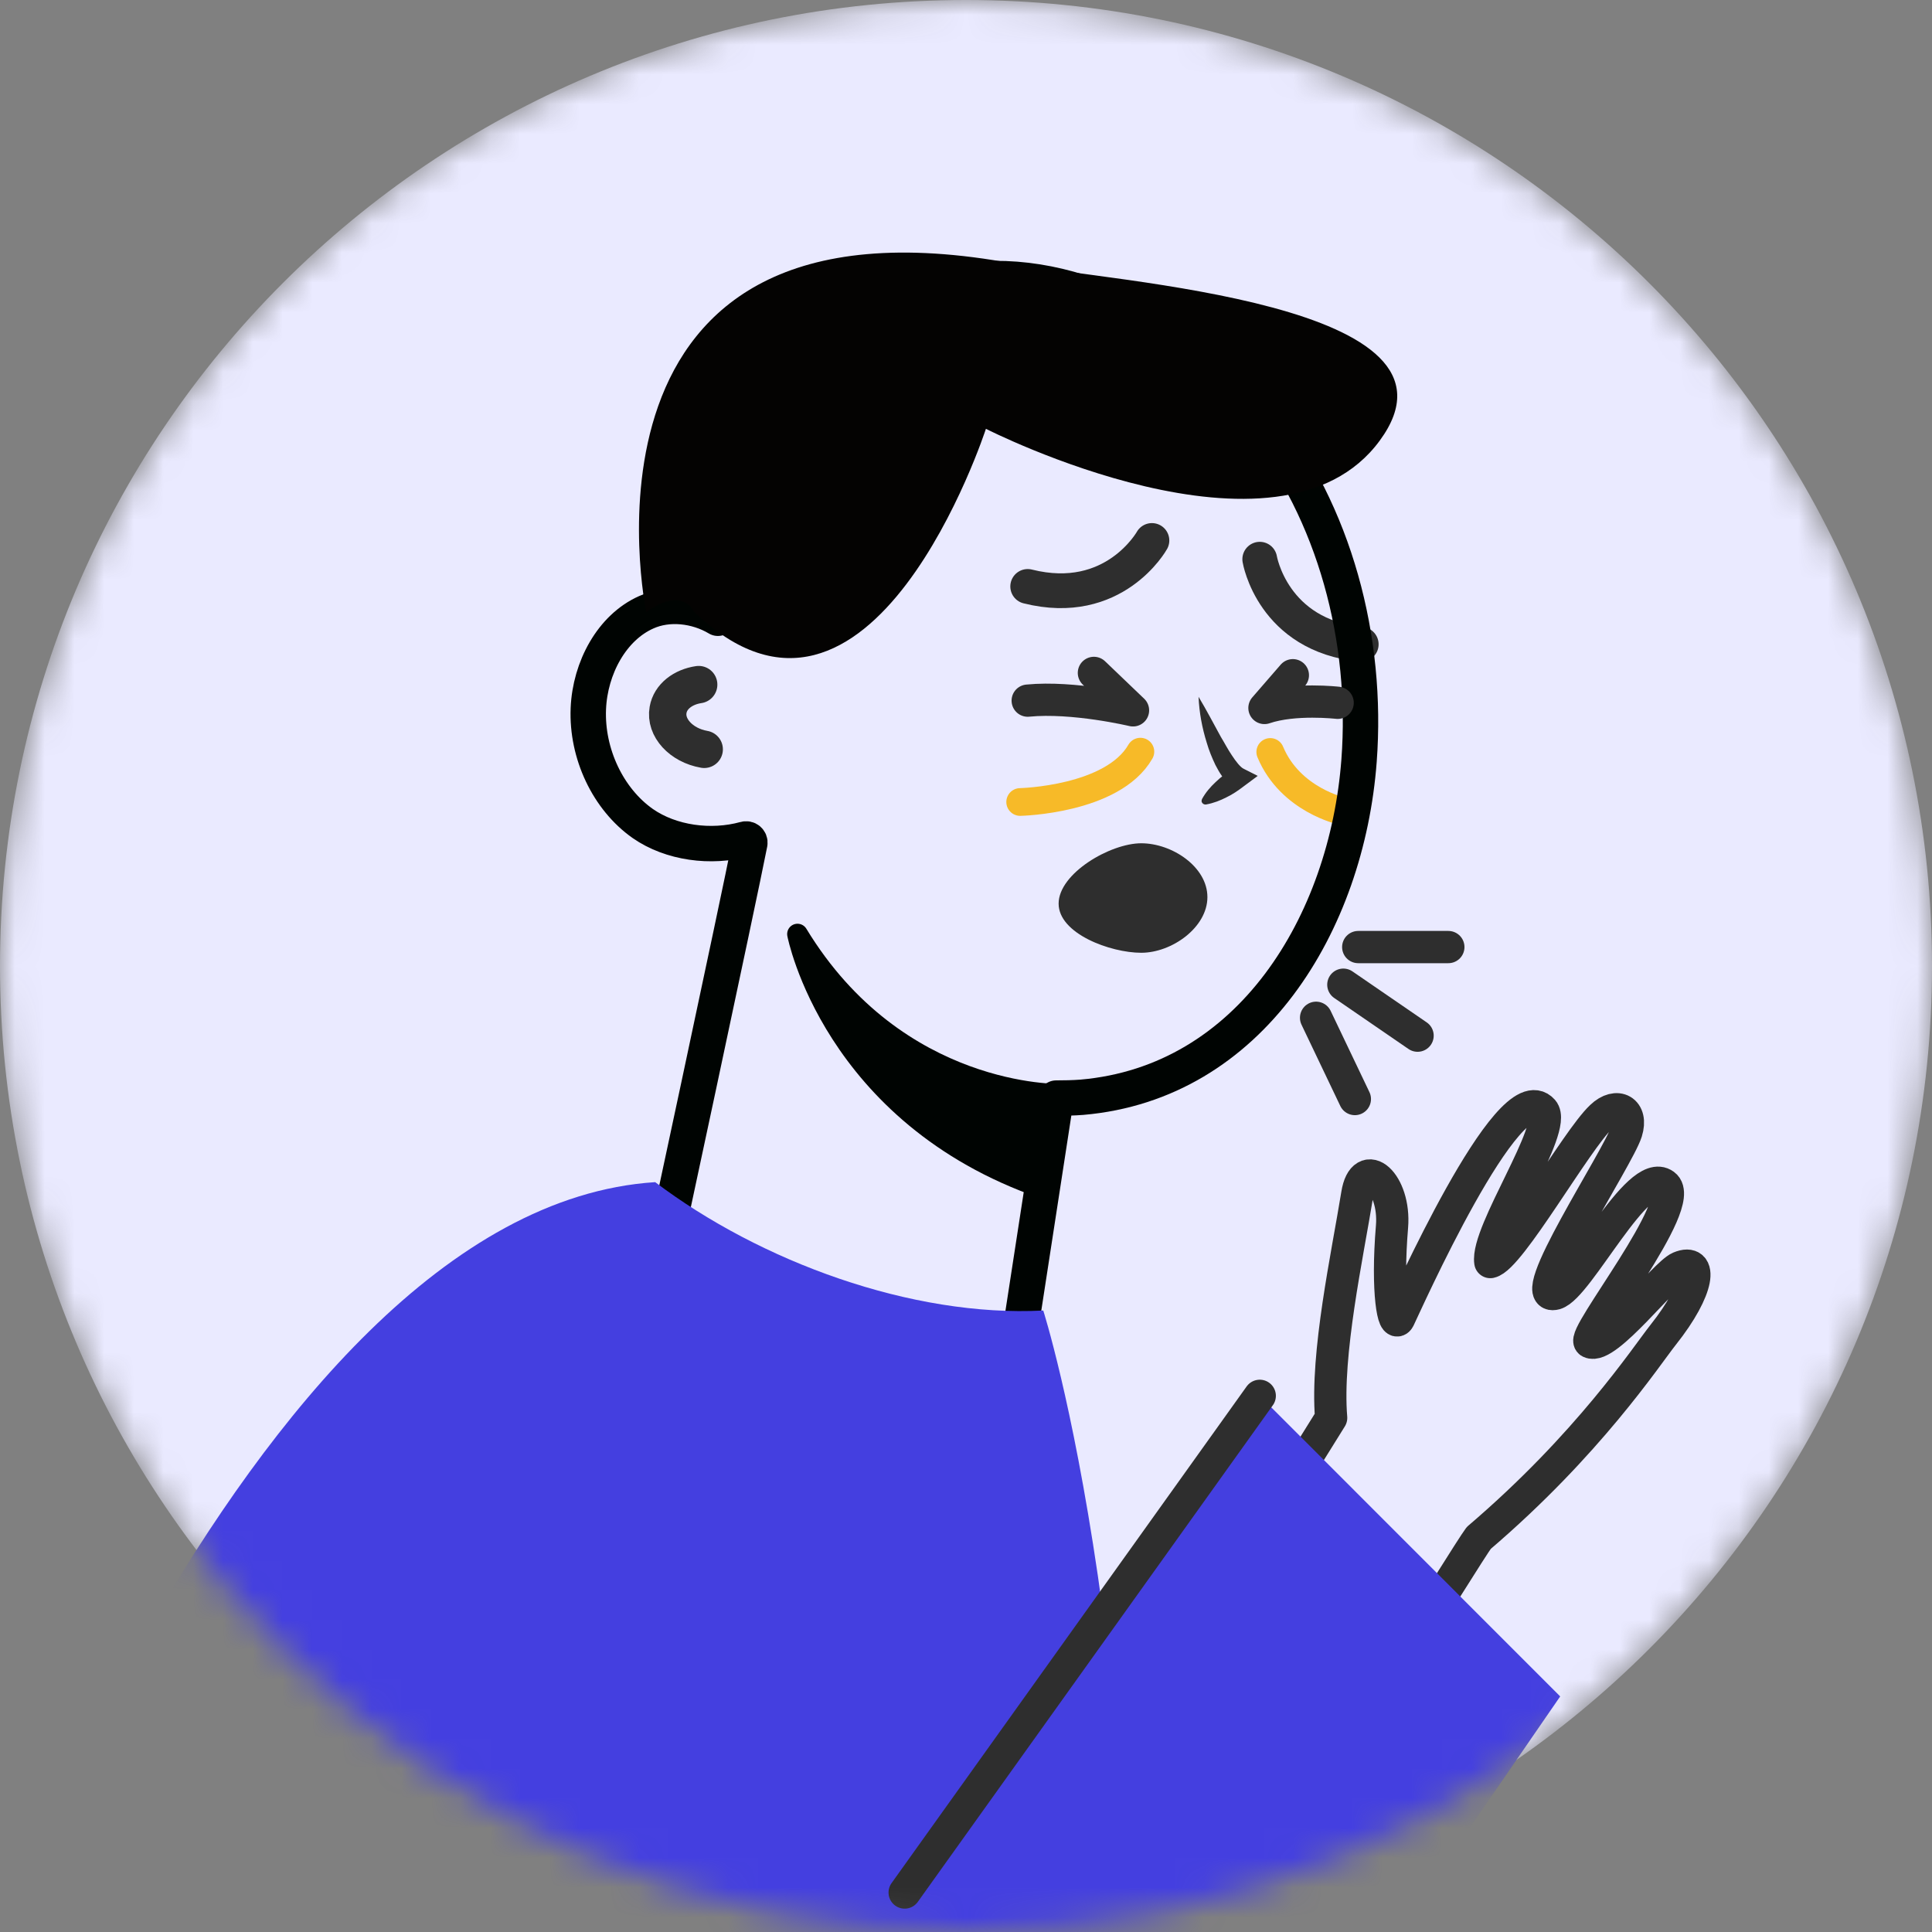 <svg width="65" height="65" viewBox="0 0 65 65" fill="none" xmlns="http://www.w3.org/2000/svg">
<rect x="0" y="0" width="65" height="65" fill="#808080" stroke="none"/>
<mask id="mask0_0_18" style="mask-type:alpha" maskUnits="userSpaceOnUse" x="0" y="0" width="65" height="65">
<path d="M32.5 65C50.449 65 65 50.449 65 32.5C65 14.551 50.449 0 32.5 0C14.551 0 0 14.551 0 32.5C0 50.449 14.551 65 32.5 65Z" fill="#F6F3EF"/>
</mask>
<g mask="url(#mask0_0_18)">
<path d="M32.5 65C50.449 65 65 50.449 65 32.5C65 14.551 50.449 0 32.5 0C14.551 0 0 14.551 0 32.5C0 50.449 14.551 65 32.5 65Z" fill="#EAEAFF"/>
<path d="M34.323 26.982C34.323 26.982 37.433 26.915 38.367 25.289" stroke="#F7BA28" stroke-width="0.933" stroke-miterlimit="10" stroke-linecap="round" stroke-linejoin="round"/>
<path d="M45.156 27.29C45.156 27.29 43.412 26.919 42.737 25.299" stroke="#F7BA28" stroke-width="0.933" stroke-miterlimit="10" stroke-linecap="round" stroke-linejoin="round"/>
<path d="M38.755 18.184C38.755 18.184 37.489 20.462 34.576 19.73" stroke="#2E2E2E" stroke-width="1.17" stroke-miterlimit="10" stroke-linecap="round"/>
<path d="M42.383 18.814C42.383 18.814 42.81 21.385 45.797 21.677" stroke="#2E2E2E" stroke-width="1.17" stroke-miterlimit="10" stroke-linecap="round"/>
<path d="M21.745 20.598C22.482 20.266 23.427 20.368 24.153 20.801C24.282 16.47 25.869 12.358 29.592 10.355C30.38 9.934 31.189 9.652 32.005 9.506C35.864 8.797 39.869 10.957 42.389 14.107C44.914 17.263 46.028 21.509 45.724 25.587C45.313 31.06 42.074 36.426 36.398 36.916C36.111 36.938 35.819 36.944 35.532 36.944L34.171 45.78C33.619 49.521 29.879 51.9 26.257 50.803C23.124 49.858 21.273 46.635 22.027 43.446C22.027 43.446 24.873 30.189 25.227 28.372C25.244 28.276 25.154 28.203 25.064 28.231C23.922 28.546 22.572 28.366 21.627 27.708C20.457 26.887 19.732 25.357 19.794 23.844C19.85 22.471 20.587 21.11 21.745 20.598Z" stroke="#000402" stroke-width="1.191" stroke-miterlimit="10" stroke-linecap="round" stroke-linejoin="round"/>
<path d="M23.692 25.21C22.916 25.075 22.37 24.479 22.477 23.883C22.555 23.433 22.977 23.112 23.506 23.033" stroke="#2E2E2E" stroke-width="1.258" stroke-miterlimit="10" stroke-linecap="round"/>
<path d="M40.442 26.88C40.566 26.655 40.724 26.475 40.898 26.312C41.067 26.149 41.258 26.008 41.449 25.879L41.466 26.464C41.145 26.228 41.022 25.98 40.892 25.738C40.774 25.491 40.673 25.243 40.6 24.99C40.442 24.484 40.347 23.972 40.324 23.443C40.594 23.893 40.831 24.349 41.072 24.788C41.202 25.001 41.314 25.221 41.449 25.418C41.573 25.609 41.73 25.811 41.837 25.862L42.315 26.104L41.854 26.447C41.669 26.588 41.477 26.723 41.264 26.824C41.055 26.931 40.83 27.021 40.577 27.066C40.504 27.077 40.437 27.026 40.425 26.959C40.425 26.936 40.431 26.903 40.442 26.88Z" fill="#2E2E2E"/>
<path d="M35.105 39.981L35.656 36.814C35.656 36.814 30.183 36.949 26.831 31.426C26.831 31.426 28 37.517 35.105 39.981Z" fill="#000402" stroke="#000402" stroke-width="0.696" stroke-miterlimit="10" stroke-linecap="round" stroke-linejoin="round"/>
<path d="M34.137 8.875C37.49 9.5 49.819 10.192 46.422 14.821C43.03 19.456 33.17 14.427 33.17 14.427C33.17 14.427 29.306 26.323 23.338 20.569C23.338 20.569 22.995 19.714 21.74 20.592C21.746 20.598 18.686 5.99 34.137 8.875Z" fill="#040302"/>
<path d="M34.576 23.572C36.117 23.421 38.119 23.899 38.119 23.899L36.803 22.639" stroke="#2E2E2E" stroke-width="1.085" stroke-miterlimit="10" stroke-linecap="round" stroke-linejoin="round"/>
<path d="M45.004 23.645C45.004 23.645 43.547 23.476 42.541 23.819L43.497 22.717" stroke="#2E2E2E" stroke-width="1.085" stroke-miterlimit="10" stroke-linecap="round" stroke-linejoin="round"/>
<path d="M40.622 30.182C40.622 31.2 39.43 32.055 38.395 32.055C37.36 32.055 35.616 31.414 35.616 30.402C35.616 29.384 37.354 28.371 38.395 28.371C39.435 28.371 40.622 29.164 40.622 30.182Z" fill="#2E2E2E"/>
<path d="M45.696 31.863H48.728" stroke="#2E2E2E" stroke-width="1.085" stroke-miterlimit="10" stroke-linecap="round" stroke-linejoin="round"/>
<path d="M45.195 33.129L47.693 34.844" stroke="#2E2E2E" stroke-width="1.085" stroke-miterlimit="10" stroke-linecap="round" stroke-linejoin="round"/>
<path d="M44.278 34.242L45.583 36.976" stroke="#2E2E2E" stroke-width="1.085" stroke-miterlimit="10" stroke-linecap="round" stroke-linejoin="round"/>
<path d="M-1.665 69.347C-1.665 69.347 8.055 40.677 22.043 39.772C25.581 42.443 30.672 44.322 35.099 44.091C35.099 44.091 38.996 56.23 38.113 79.117L-1.665 69.347Z" fill="#443FE0"/>
<path d="M52.328 43.524C51.203 43.834 54.437 38.974 54.718 38.079C54.943 37.365 54.398 37.067 53.875 37.568C53.025 38.366 50.798 42.326 50.14 42.461C49.988 41.465 52.418 37.939 51.906 37.359C50.77 36.066 47.254 43.991 47.069 44.362C46.889 44.722 46.647 43.49 46.833 41.263C46.951 39.806 45.876 38.85 45.663 40.183C45.331 42.236 44.605 45.543 44.785 47.703L40.392 54.763L43.885 61.13C43.885 61.13 49.352 52.271 49.752 51.742C53.442 48.592 55.377 45.639 55.956 44.908C57.193 43.35 57.283 42.315 56.507 42.641C56.001 42.855 54.049 45.437 53.492 45.155C53.155 44.981 56.816 40.459 55.995 39.862C55.106 39.21 53.099 43.31 52.328 43.524Z" stroke="#2E2E2E" stroke-width="1.085" stroke-miterlimit="10" stroke-linecap="round" stroke-linejoin="round"/>
<path d="M42.383 46.961L52.491 57.074L40.352 74.708L26.831 68.712L42.383 46.961Z" fill="#443FE0"/>
<path d="M42.383 46.961L30.436 63.672" stroke="#2E2E2E" stroke-width="1.085" stroke-miterlimit="10" stroke-linecap="round" stroke-linejoin="round"/>
</g>
</svg>
